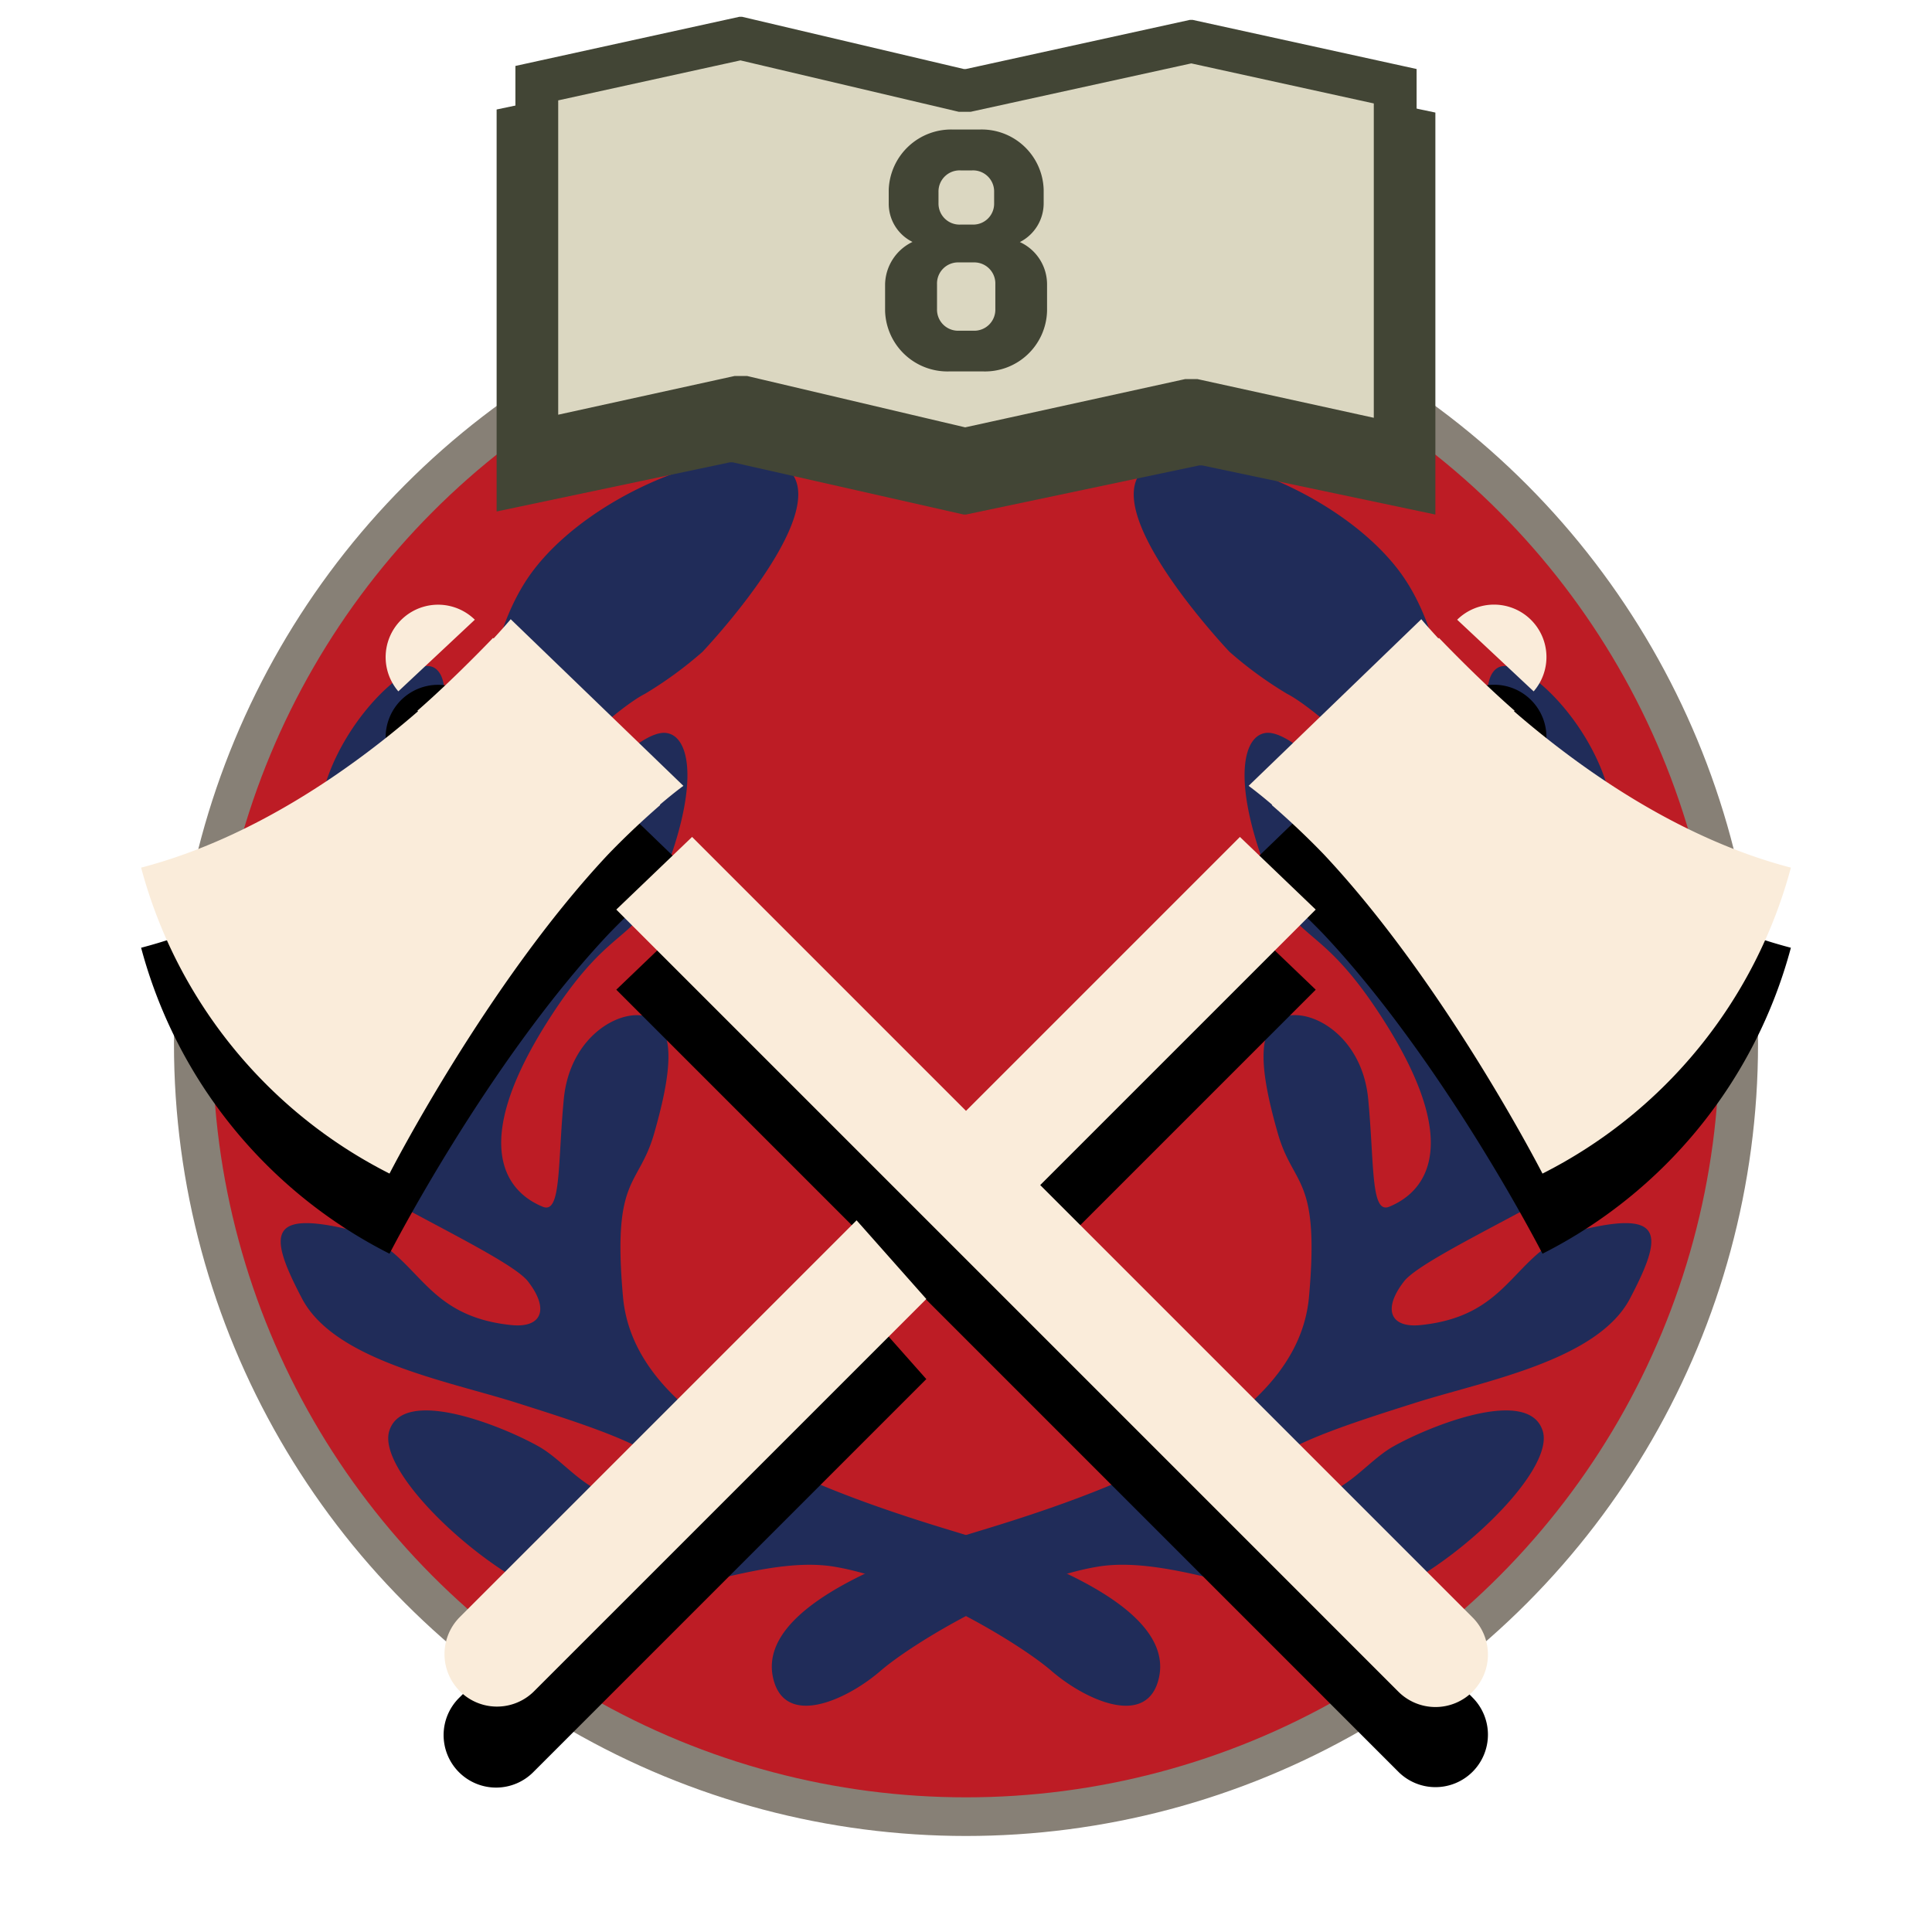 <svg id="Layer_2" data-name="Layer 2" xmlns="http://www.w3.org/2000/svg" width="150" height="150" viewBox="0 0 150 150">
  <defs>
    <style>
      .cls-1 {
        fill: #bd1c25;
        stroke: #878076;
        stroke-miterlimit: 10;
        stroke-width: 3px;
      }

      .cls-2 {
        fill: #202c59;
      }

      .cls-3 {
        fill: #424535;
      }

      .cls-4 {
        fill: #dbd7c1;
      }

      .cls-5 {
        fill: #faecda;
      }
    </style>
  </defs>
  <circle class="cls-1" cx="75" cy="81.052" r="59.993"/>
  <g>
    <path class="cls-2" d="M95.46,50.609S86.266,40.93,88.322,37.058s14.881.242,20.205,7.138c4.224,5.472,4.114,14.518,4.718,18.269s.411,7.689,3.288,7.297c3.815-.52,2.165-4.185,1.56-6.242s-4.001-9.887-1.945-11.581,9.8,6.291,9.074,13.187-8.227,17.059-9.316,18.874-.261,3.599,1.32,3.274c4.945-1.017,5.213-9.807,6.786-12.227s3.509-3.146,4.96-.484,1.573,10.042-1.573,13.55-16.696,9.195-18.39,11.373-1.057,3.631,1.28,3.393c7.474-.761,7.068-6.176,12.996-7.506s5.807.605,3.267,5.444-11.373,6.412-16.696,8.106-13.512,4.222-11.01,6.049c4.334,3.165,6.533-1.089,9.316-2.662s10.526-4.718,11.615-1.21-9.074,12.582-14.397,13.308-14.034-3.751-20.084-2.783-14.276,5.807-16.938,8.106-7.501,4.476-8.348.484,4.476-7.864,16.091-11.373,24.681-8.711,25.528-18.148-1.21-8.469-2.42-12.703-1.815-7.985.242-8.953,6.291,1.21,6.775,6.291.184,8.963,1.636,8.359,6.762-3.294-.547-14.65c-5.158-8.014-6.775-5.323-9.195-11.978s-1.573-10.042.242-10.163,6.291,3.751,8.348,10.042,2.783,9.437,4.234,8.106.363-7.501-1.815-11.736-7.501-8.59-9.195-9.437A30.554,30.554,0,0,1,95.46,50.609Z"/>
    <path class="cls-2" d="M54.54,50.609S63.734,40.93,61.678,37.058s-14.881.242-20.205,7.138c-4.224,5.472-4.114,14.518-4.718,18.269s-.411,7.689-3.288,7.297c-3.815-.52-2.165-4.185-1.56-6.242s4.001-9.887,1.945-11.581-9.8,6.291-9.074,13.187,8.227,17.059,9.316,18.874.261,3.599-1.32,3.274c-4.945-1.017-5.213-9.807-6.786-12.227s-3.509-3.146-4.96-.484-1.573,10.042,1.573,13.55,16.696,9.195,18.39,11.373,1.057,3.631-1.28,3.393c-7.474-.761-7.068-6.176-12.996-7.506s-5.807.605-3.267,5.444,11.373,6.412,16.696,8.106,13.512,4.222,11.01,6.049c-4.334,3.165-6.533-1.089-9.316-2.662s-10.526-4.718-11.615-1.21S39.295,123.684,44.619,124.41s14.034-3.751,20.084-2.783,14.276,5.807,16.938,8.106,7.501,4.476,8.348.484-4.476-7.864-16.091-11.373-24.681-8.711-25.528-18.148,1.21-8.469,2.42-12.703,1.815-7.985-.242-8.953-6.291,1.21-6.775,6.291-.184,8.963-1.636,8.359-6.762-3.294.547-14.65c5.158-8.014,6.775-5.323,9.195-11.978s1.573-10.042-.242-10.163-6.291,3.751-8.348,10.042-2.783,9.437-4.234,8.106-.363-7.501,1.815-11.736,7.501-8.59,9.195-9.437A30.554,30.554,0,0,0,54.54,50.609Z"/>
  </g>
  <polygon class="cls-3" points="74.997 39.949 93.106 36.135 93.333 36.135 111.442 39.949 111.442 8.739 93.333 4.925 93.106 4.925 74.997 8.739 74.823 8.739 56.894 4.686 56.667 4.686 38.558 8.501 38.558 39.711 56.667 35.896 56.894 35.896 74.823 39.949 74.997 39.949"/>
  <g>
    <polygon class="cls-4" points="57.812 30.854 57.221 30.854 41.678 34.265 41.678 6.457 57.5 2.985 74.637 7.021 75.177 7.021 92.491 3.222 108.322 6.695 108.322 34.503 92.779 31.092 92.202 31.092 74.924 34.884 57.812 30.854"/>
    <path class="cls-3" d="M57.487,4.688,74.068,8.593l.376.088h.914l.352-.077L92.491,4.922,106.661,8.031V32.437L93.312,29.508l-.352-.077h-.938l-.352.077L74.936,33.179,58.38,29.28l-.376-.089h-.964l-.352.077L43.339,32.198V7.793L57.487,4.688m.131-3.383h-.218L40.016,5.12V36.33l17.385-3.815h.218l17.211,4.053H74.997l17.385-3.815h.218l17.385,3.815V5.358L92.599,1.544h-.218L74.997,5.358h-.167l-17.211-4.053Z"/>
  </g>
  <path class="cls-3" d="M76.033,10.057a4.814,4.814,0,0,1,4.997,4.666v1.053A3.375,3.375,0,0,1,79.182,18.794,3.611,3.611,0,0,1,81.293,22.069v2.08a4.824,4.824,0,0,1-4.998,4.687H73.733a4.845,4.845,0,0,1-5.015-4.687V22.069a3.735,3.735,0,0,1,2.128-3.286,3.307,3.307,0,0,1-1.845-3.008V14.723a4.851,4.851,0,0,1,5.014-4.666ZM74.457,20.374a1.636,1.636,0,0,0-1.707,1.679v1.945a1.636,1.636,0,0,0,1.707,1.678h1.114a1.636,1.636,0,0,0,1.707-1.678V22.053a1.637,1.637,0,0,0-1.707-1.679Zm.115-7.144a1.636,1.636,0,0,0-1.707,1.678v.867a1.633,1.633,0,0,0,1.707,1.662h.957a1.621,1.621,0,0,0,1.655-1.662V14.908a1.636,1.636,0,0,0-1.707-1.678Z"/>
  <g>
    <path d="M117.547,61.445l.046-.046c-2.268-1.984-4.498-4.227-5.872-5.653l-.043.043c-.862-.931-1.329-1.494-1.329-1.494L96.943,67.232c.612.456,1.221.952,1.826,1.467l-.027.027c1.079.935,2.529,2.26,4.027,3.814,9.459,10.073,16.989,24.798,16.989,24.798a37.45,37.45,0,0,0,19.286-23.755C130.352,71.314,122.743,65.945,117.547,61.445Z"/>
    <path d="M118.875,54.355a4.074,4.074,0,0,0-5.74-.02l5.938,5.563A4.072,4.072,0,0,0,118.875,54.355Z"/>
    <path d="M51.258,68.726l-.027-.027c.605-.516,1.213-1.011,1.826-1.467L39.651,54.296s-.467.562-1.329,1.494l-.043-.043c-1.374,1.425-3.604,3.668-5.872,5.653l.046.046c-5.196,4.5-12.805,9.869-21.497,12.137A37.45,37.45,0,0,0,30.243,97.337s7.53-14.725,16.989-24.798C48.729,70.985,50.18,69.66,51.258,68.726Z"/>
    <path d="M36.865,54.334a4.072,4.072,0,0,0-5.938,5.563Z"/>
    <path d="M80.762,98.23l21.39-21.39-5.885-5.64L75,92.467,53.733,71.2l-5.885,5.64,60.72,60.72a4.074,4.074,0,0,0,5.762,0h0a4.075,4.075,0,0,0,0-5.762Z"/>
    <path d="M35.67,131.797a4.075,4.075,0,1,0,5.763,5.762l30.486-30.486-5.415-6.109Z"/>
  </g>
  <g>
    <path class="cls-5" d="M117.547,55.226l.046-.046c-2.268-1.984-4.498-4.227-5.872-5.653l-.043.043c-.862-.931-1.329-1.494-1.329-1.494l-13.406,12.936c.612.456,1.221.952,1.826,1.467l-.027.027c1.079.935,2.529,2.26,4.027,3.814,9.459,10.073,16.989,24.798,16.989,24.798a37.45,37.45,0,0,0,19.286-23.755C130.352,65.095,122.743,59.725,117.547,55.226Z"/>
    <path class="cls-5" d="M118.875,48.135a4.074,4.074,0,0,0-5.74-.02l5.938,5.563A4.072,4.072,0,0,0,118.875,48.135Z"/>
    <path class="cls-5" d="M51.258,62.506l-.027-.027c.605-.516,1.213-1.011,1.826-1.467l-13.406-12.936s-.467.562-1.329,1.494l-.043-.043c-1.374,1.425-3.604,3.668-5.872,5.653l.046.046c-5.196,4.5-12.805,9.869-21.497,12.137A37.45,37.45,0,0,0,30.243,91.117s7.53-14.725,16.989-24.798C48.729,64.765,50.18,63.441,51.258,62.506Z"/>
    <path class="cls-5" d="M36.865,48.114a4.072,4.072,0,0,0-5.938,5.563Z"/>
    <path class="cls-5" d="M80.762,92.01,102.152,70.62l-5.885-5.64L75,86.248,53.733,64.98,47.848,70.62l60.72,60.72a4.074,4.074,0,0,0,5.762,0h0a4.075,4.075,0,0,0,0-5.762Z"/>
    <path class="cls-5" d="M35.67,125.578a4.075,4.075,0,0,0,5.763,5.762l30.486-30.486-5.415-6.109Z"/>
  </g>
</svg>
